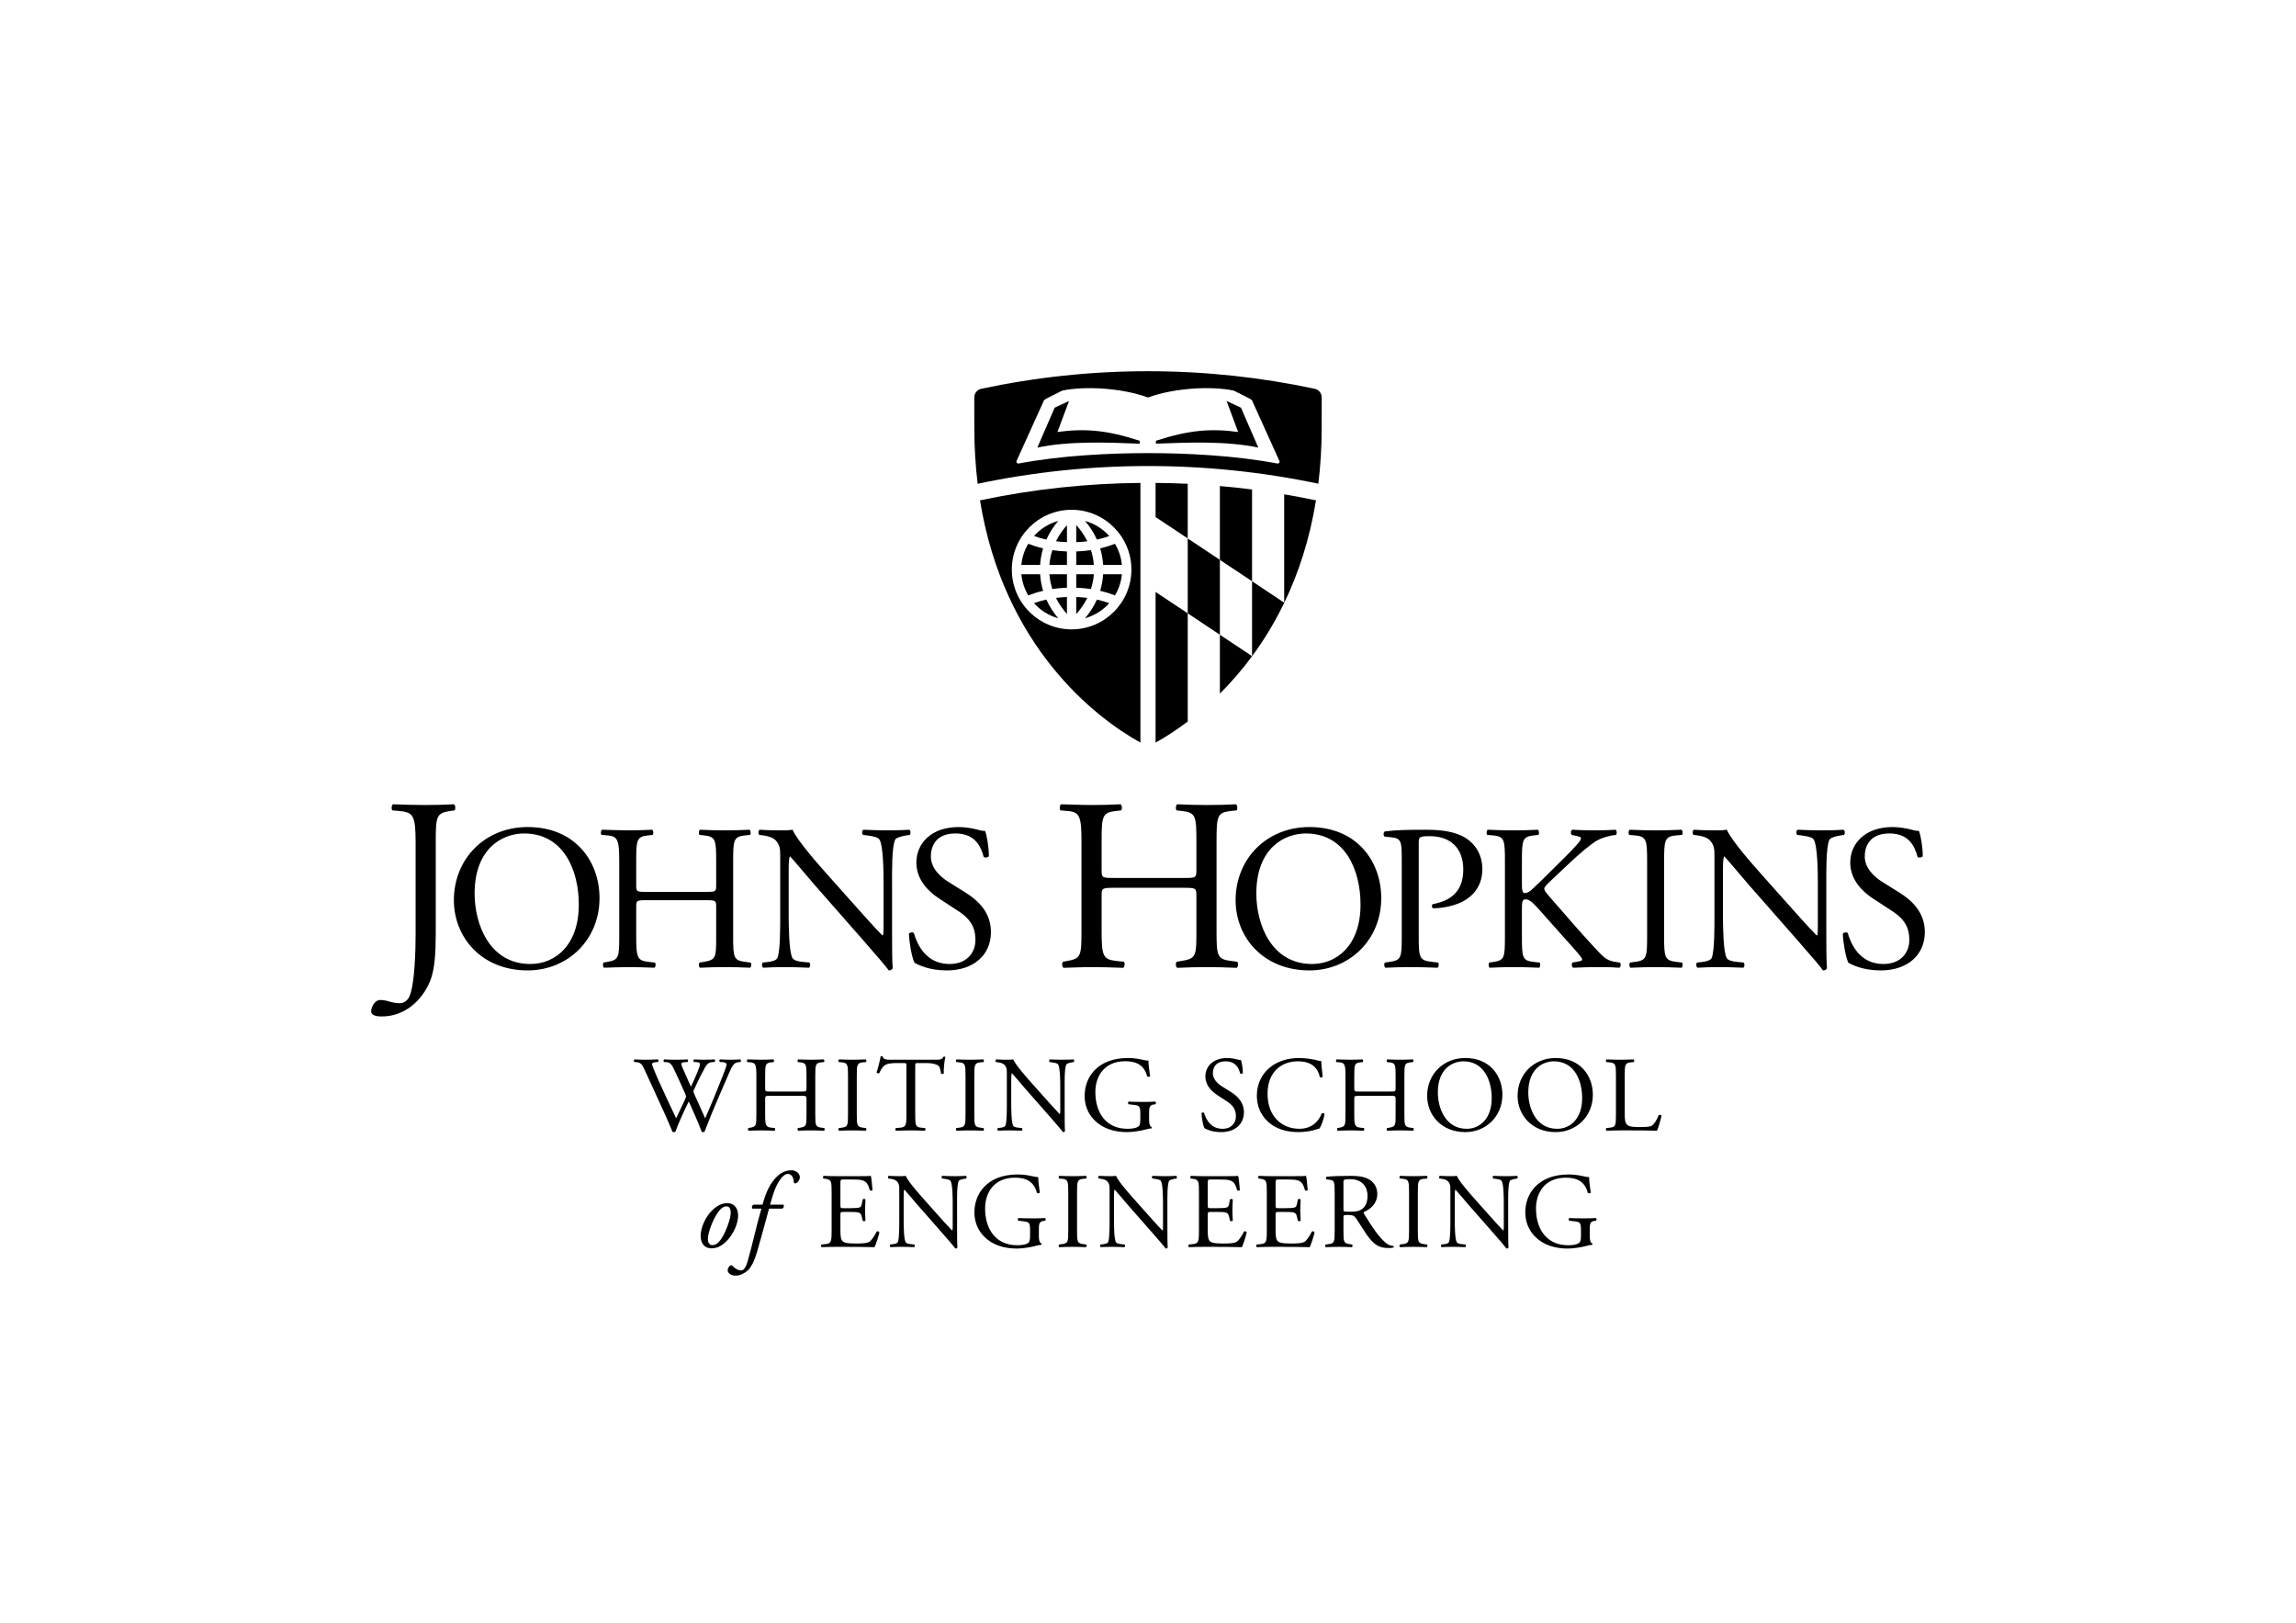 <?xml version="1.0" encoding="iso-8859-1"?>
<!-- Generator: Adobe Illustrator 25.4.1, SVG Export Plug-In . SVG Version: 6.00 Build 0)  -->
<svg version="1.1" id="Layer_1" xmlns="http://www.w3.org/2000/svg" xmlns:xlink="http://www.w3.org/1999/xlink" x="0px" y="0px"
	 viewBox="0 0 266 188" style="enable-background:new 0 0 266 188;" xml:space="preserve">
<g>
	<defs>
		<rect id="SVGID_1_" x="112.874" y="43.001" width="40.251" height="43.367"/>
	</defs>
	<clipPath id="SVGID_00000006705812278685168940000017680753801224231601_">
		<use xlink:href="#SVGID_1_"  style="overflow:visible;"/>
	</clipPath>
	<path style="clip-path:url(#SVGID_00000006705812278685168940000017680753801224231601_);" d="M133.878,86.021
		c1.061-0.586,2.34-1.393,3.725-2.438V71.05l-3.725-2.478V86.021z"/>
	<path style="clip-path:url(#SVGID_00000006705812278685168940000017680753801224231601_);" d="M133.878,59.894l3.725,2.48v-6.333
		c-1.24-0.058-2.482-0.091-3.725-0.101V59.894z"/>
	<path style="clip-path:url(#SVGID_00000006705812278685168940000017680753801224231601_);" d="M145.055,56.7
		c-1.238-0.159-2.48-0.288-3.727-0.397v8.551l3.727,2.481V56.7z"/>
	<path style="clip-path:url(#SVGID_00000006705812278685168940000017680753801224231601_);" d="M141.329,73.53v6.816
		c1.253-1.246,2.515-2.687,3.727-4.326v-0.011L141.329,73.53z"/>
	<path style="clip-path:url(#SVGID_00000006705812278685168940000017680753801224231601_);" d="M145.055,76.02
		c0.002-0.002,0.003-0.004,0.005-0.01l-0.005-0.002V76.02z"/>
	<path style="clip-path:url(#SVGID_00000006705812278685168940000017680753801224231601_);" d="M148.777,57.262v12.552l0.011,0.006
		c1.625-3.366,2.936-7.294,3.674-11.862l-0.127-0.025C151.157,57.686,149.969,57.465,148.777,57.262"/>
	<polygon style="clip-path:url(#SVGID_00000006705812278685168940000017680753801224231601_);" points="137.604,62.377 
		137.604,71.052 141.329,73.53 141.329,64.855 	"/>
	<path style="clip-path:url(#SVGID_00000006705812278685168940000017680753801224231601_);" d="M145.055,67.335v8.674l0.005,0.002
		c1.332-1.801,2.598-3.854,3.717-6.172v-0.025L145.055,67.335z"/>
	<path style="clip-path:url(#SVGID_00000006705812278685168940000017680753801224231601_);" d="M148.777,69.839
		c0.005-0.006,0.008-0.014,0.011-0.02l-0.011-0.005V69.839z"/>
	<path style="clip-path:url(#SVGID_00000006705812278685168940000017680753801224231601_);" d="M125.704,71.616
		c1.1-0.305,2.067-0.918,2.807-1.746c-0.406-0.147-0.88-0.293-1.428-0.414C126.678,70.356,126.168,71.075,125.704,71.616"/>
	<path style="clip-path:url(#SVGID_00000006705812278685168940000017680753801224231601_);" d="M119.793,69.872
		c0.74,0.828,1.71,1.443,2.811,1.746c-0.464-0.543-0.975-1.262-1.381-2.164C120.674,69.577,120.2,69.724,119.793,69.872"/>
	<path style="clip-path:url(#SVGID_00000006705812278685168940000017680753801224231601_);" d="M123.612,60.836
		c-0.405,0.445-0.879,1.072-1.274,1.864c0.399,0.053,0.823,0.09,1.274,0.106V60.836z"/>
	<path style="clip-path:url(#SVGID_00000006705812278685168940000017680753801224231601_);" d="M127.459,68.44
		c0.672,0.158,1.245,0.346,1.712,0.531c0.438-0.732,0.724-1.56,0.806-2.453h-2.173C127.76,67.213,127.637,67.856,127.459,68.44"/>
	<path style="clip-path:url(#SVGID_00000006705812278685168940000017680753801224231601_);" d="M122.603,60.344
		c-1.101,0.303-2.07,0.919-2.811,1.747c0.408,0.147,0.881,0.293,1.43,0.415C121.628,61.606,122.139,60.887,122.603,60.344"/>
	<path style="clip-path:url(#SVGID_00000006705812278685168940000017680753801224231601_);" d="M128.51,62.091
		c-0.739-0.827-1.707-1.442-2.807-1.745c0.464,0.542,0.976,1.262,1.38,2.16C127.631,62.385,128.105,62.238,128.51,62.091"/>
	<path style="clip-path:url(#SVGID_00000006705812278685168940000017680753801224231601_);" d="M127.803,65.444h2.173
		c-0.082-0.892-0.367-1.722-0.806-2.453c-0.467,0.184-1.039,0.372-1.712,0.53C127.636,64.106,127.759,64.748,127.803,65.444"/>
	<path style="clip-path:url(#SVGID_00000006705812278685168940000017680753801224231601_);" d="M124.687,71.132
		c0.406-0.445,0.885-1.072,1.282-1.869c-0.401-0.053-0.829-0.09-1.282-0.108V71.132z"/>
	<path style="clip-path:url(#SVGID_00000006705812278685168940000017680753801224231601_);" d="M123.612,66.518h-2.033
		c0.047,0.623,0.169,1.195,0.34,1.717c0.52-0.08,1.085-0.133,1.693-0.155V66.518z"/>
	<path style="clip-path:url(#SVGID_00000006705812278685168940000017680753801224231601_);" d="M124.687,68.081
		c0.61,0.021,1.179,0.074,1.701,0.154c0.17-0.521,0.293-1.093,0.339-1.716h-2.04V68.081z"/>
	<path style="clip-path:url(#SVGID_00000006705812278685168940000017680753801224231601_);" d="M125.973,62.7
		c-0.397-0.801-0.878-1.432-1.286-1.875v1.98C125.142,62.79,125.572,62.753,125.973,62.7"/>
	<path style="clip-path:url(#SVGID_00000006705812278685168940000017680753801224231601_);" d="M126.727,65.444
		c-0.046-0.624-0.167-1.197-0.337-1.718c-0.523,0.079-1.092,0.134-1.703,0.156v1.562H126.727z"/>
	<path style="clip-path:url(#SVGID_00000006705812278685168940000017680753801224231601_);" d="M122.338,69.262
		c0.396,0.789,0.869,1.416,1.274,1.863v-1.97C123.16,69.174,122.736,69.21,122.338,69.262"/>
	<path style="clip-path:url(#SVGID_00000006705812278685168940000017680753801224231601_);" d="M120.847,63.521
		c-0.675-0.158-1.247-0.346-1.717-0.53c-0.435,0.731-0.721,1.561-0.804,2.453h2.176C120.546,64.748,120.669,64.106,120.847,63.521"
		/>
	<path style="clip-path:url(#SVGID_00000006705812278685168940000017680753801224231601_);" d="M123.612,63.882
		c-0.608-0.021-1.173-0.076-1.693-0.155c-0.171,0.521-0.293,1.093-0.34,1.717h2.033V63.882z"/>
	<path style="clip-path:url(#SVGID_00000006705812278685168940000017680753801224231601_);" d="M120.503,66.518h-2.176
		c0.083,0.893,0.368,1.721,0.804,2.453c0.47-0.185,1.042-0.373,1.717-0.533C120.67,67.856,120.547,67.213,120.503,66.518"/>
	<path style="clip-path:url(#SVGID_00000006705812278685168940000017680753801224231601_);" d="M113.537,57.964
		c2.735,16.902,13.316,25.15,18.586,28.056V55.94c-6.229,0.058-12.435,0.725-18.457,1.996L113.537,57.964z M124.15,59.054
		c3.82,0,6.928,3.107,6.928,6.927c0,3.816-3.108,6.926-6.928,6.926c-3.819,0-6.926-3.11-6.926-6.926
		C117.224,62.161,120.331,59.054,124.15,59.054"/>
	<path style="clip-path:url(#SVGID_00000006705812278685168940000017680753801224231601_);" d="M152.323,45.043l-0.014-0.007
		c-6.229-1.329-12.687-2.035-19.309-2.035c-6.632,0-13.098,0.708-19.332,2.042l-0.027,0.007c-0.44,0.109-0.766,0.506-0.766,0.981
		l0.002,3.494c0,2.295,0.139,4.461,0.39,6.515c6.474-1.37,13.113-2.054,19.751-2.054c6.63,0,13.259,0.684,19.718,2.048
		c0.248-2.05,0.388-4.216,0.388-6.509l0.001-3.494C153.125,45.544,152.781,45.137,152.323,45.043 M147.971,53.691
		c-4.845-0.92-10.411-1.202-14.969-1.202h-0.004c-4.558,0-10.125,0.282-14.968,1.202c-0.183,0.037-0.345-0.13-0.244-0.324
		l3.187-7.036c0.032-0.065,2.091-1.084,2.091-1.084c2.617-0.55,6.925-0.308,9.931,0.798h0.011c3.006-1.106,7.313-1.348,9.93-0.798
		c0,0,2.058,1.019,2.091,1.084l3.185,7.036C148.315,53.561,148.154,53.728,147.971,53.691"/>
	<path style="clip-path:url(#SVGID_00000006705812278685168940000017680753801224231601_);" d="M142.106,46.454l1.34,3.588
		c-3.122-0.429-5.709-0.234-9.528,1.017v0.336c3.609-0.136,8.173-0.337,11.863,0.456l-2.011-4.625L142.106,46.454z"/>
	<path style="clip-path:url(#SVGID_00000006705812278685168940000017680753801224231601_);" d="M122.51,50.042l1.34-3.588
		l-1.663,0.773l-2.011,4.625c3.688-0.794,8.253-0.593,11.861-0.456V51.06C128.219,49.808,125.631,49.613,122.51,50.042"/>
</g>
<g>
	<defs>
		<rect id="SVGID_00000168085159812635656340000010206348141486994562_" x="43" y="93.168" width="180" height="24.58"/>
	</defs>
	<clipPath id="SVGID_00000162349621576920833700000011012175667057048746_">
		<use xlink:href="#SVGID_00000168085159812635656340000010206348141486994562_"  style="overflow:visible;"/>
	</clipPath>
	<path style="clip-path:url(#SVGID_00000162349621576920833700000011012175667057048746_);" d="M48.149,97.578
		c0-3.159-0.284-3.5-1.963-3.643l-0.71-0.056c-0.172-0.114-0.115-0.626,0.056-0.711c1.65,0.056,2.617,0.085,3.812,0.085
		c1.138,0,2.105-0.029,3.243-0.085c0.171,0.085,0.228,0.597,0.058,0.711l-0.427,0.056c-1.679,0.229-1.736,0.625-1.736,3.643v10.555
		c0,2.246-0.114,4.209-0.654,5.517c-0.939,2.278-2.959,4.098-5.605,4.098c-0.341,0-1.223-0.029-1.223-0.598
		c0-0.484,0.426-1.31,1.024-1.31c0.341,0,0.683,0.056,1.053,0.172c0.399,0.113,0.796,0.199,1.195,0.199
		c0.597,0,0.939-0.342,1.138-0.74c0.654-1.338,0.739-5.604,0.739-7.141V97.578z"/>
	<path style="clip-path:url(#SVGID_00000162349621576920833700000011012175667057048746_);" d="M52.584,104.277
		c0-4.799,3.601-8.472,8.544-8.472c5.544,0,8.328,4.008,8.328,8.232c0,4.848-3.695,8.375-8.328,8.375
		C55.801,112.412,52.584,108.597,52.584,104.277 M67.056,104.781c0-3.959-1.751-8.232-6.335-8.232c-2.497,0-5.736,1.705-5.736,6.961
		c0,3.55,1.728,8.16,6.455,8.16C64.321,111.67,67.056,109.51,67.056,104.781"/>
	<path style="clip-path:url(#SVGID_00000162349621576920833700000011012175667057048746_);" d="M74.908,104.277
		c-1.152,0-1.2,0.049-1.2,0.77v3.382c0,2.52,0.12,2.856,1.463,3l0.696,0.073c0.145,0.095,0.096,0.527-0.047,0.599
		c-1.296-0.049-2.112-0.072-3.049-0.072c-1.031,0-1.848,0.049-2.783,0.072c-0.144-0.072-0.192-0.457-0.048-0.599l0.408-0.073
		c1.343-0.24,1.392-0.48,1.392-3v-8.64c0-2.52-0.168-2.927-1.416-3.024L69.7,96.717c-0.145-0.096-0.096-0.528,0.047-0.6
		c1.176,0.023,1.993,0.072,3.024,0.072c0.937,0,1.753-0.023,2.784-0.072c0.145,0.072,0.193,0.504,0.048,0.6l-0.456,0.048
		c-1.391,0.144-1.439,0.504-1.439,3.024v2.761c0,0.743,0.048,0.768,1.2,0.768h6.864c1.152,0,1.2-0.025,1.2-0.768v-2.761
		c0-2.52-0.048-2.88-1.464-3.024l-0.456-0.048c-0.144-0.096-0.096-0.528,0.048-0.6c1.104,0.049,1.919,0.072,2.903,0.072
		c0.937,0,1.753-0.023,2.833-0.072c0.143,0.072,0.192,0.504,0.048,0.6l-0.504,0.048c-1.392,0.144-1.44,0.504-1.44,3.024v8.64
		c0,2.52,0.048,2.832,1.44,3l0.576,0.073c0.143,0.095,0.096,0.527-0.049,0.599c-1.151-0.049-1.967-0.072-2.904-0.072
		c-0.984,0-1.847,0.023-2.903,0.072c-0.144-0.072-0.192-0.457-0.048-0.599l0.456-0.073c1.464-0.24,1.464-0.48,1.464-3v-3.382
		c0-0.721-0.048-0.77-1.2-0.77H74.908z"/>
	<path style="clip-path:url(#SVGID_00000162349621576920833700000011012175667057048746_);" d="M103.349,107.949
		c0,0.721,0,3.576,0.072,4.199c-0.048,0.145-0.192,0.264-0.455,0.264c-0.289-0.406-0.985-1.246-3.073-3.623l-5.568-6.336
		c-0.648-0.744-2.28-2.712-2.784-3.238h-0.047c-0.097,0.287-0.121,0.838-0.121,1.558v5.233c0,1.127,0.024,4.248,0.432,4.966
		c0.145,0.266,0.625,0.409,1.224,0.457l0.744,0.073c0.145,0.191,0.12,0.48-0.048,0.599c-1.08-0.048-1.92-0.072-2.807-0.072
		c-1.009,0-1.657,0.024-2.497,0.072c-0.167-0.119-0.191-0.457-0.048-0.599l0.648-0.073c0.552-0.072,0.936-0.216,1.057-0.48
		c0.335-0.863,0.312-3.791,0.312-4.943V99.07c0-0.673-0.024-1.178-0.529-1.728c-0.336-0.336-0.911-0.505-1.488-0.577l-0.408-0.047
		c-0.144-0.144-0.144-0.503,0.049-0.601c1.007,0.072,2.28,0.072,2.711,0.072c0.384,0,0.792-0.023,1.104-0.072
		c0.48,1.225,3.312,4.393,4.104,5.281l2.328,2.615c1.656,1.848,2.832,3.192,3.96,4.344h0.048c0.096-0.119,0.096-0.504,0.096-1.008
		v-5.136c0-1.128-0.024-4.247-0.479-4.968c-0.145-0.216-0.529-0.36-1.489-0.48l-0.408-0.047c-0.168-0.144-0.144-0.529,0.048-0.601
		c1.104,0.049,1.921,0.072,2.832,0.072c1.032,0,1.655-0.023,2.472-0.072c0.192,0.121,0.192,0.457,0.049,0.601l-0.336,0.047
		c-0.768,0.12-1.249,0.313-1.345,0.504c-0.408,0.864-0.36,3.84-0.36,4.944V107.949z"/>
	<path style="clip-path:url(#SVGID_00000162349621576920833700000011012175667057048746_);" d="M109.693,112.412
		c-2.017,0-3.288-0.623-3.744-0.887c-0.288-0.529-0.6-2.232-0.649-3.359c0.121-0.17,0.481-0.217,0.577-0.072
		c0.359,1.222,1.343,3.576,4.127,3.576c2.017,0,3.001-1.321,3.001-2.76c0-1.057-0.216-2.232-1.969-3.361l-2.28-1.489
		c-1.199-0.791-2.591-2.16-2.591-4.127c0-2.28,1.776-4.127,4.896-4.127c0.744,0,1.608,0.144,2.232,0.311
		c0.312,0.098,0.648,0.145,0.839,0.145c0.216,0.575,0.433,1.92,0.433,2.927c-0.096,0.145-0.481,0.216-0.601,0.073
		c-0.312-1.153-0.959-2.713-3.264-2.713c-2.352,0-2.856,1.56-2.856,2.666c0,1.39,1.153,2.398,2.041,2.951l1.92,1.199
		c1.513,0.936,3,2.328,3,4.608C114.805,110.613,112.813,112.412,109.693,112.412"/>
	<path style="clip-path:url(#SVGID_00000162349621576920833700000011012175667057048746_);" d="M129.049,102.842
		c-1.365,0-1.422,0.055-1.422,0.908v4.012c0,2.986,0.142,3.385,1.735,3.557l0.826,0.086c0.17,0.113,0.114,0.625-0.058,0.708
		c-1.536-0.056-2.503-0.083-3.612-0.083c-1.224,0-2.192,0.056-3.301,0.083c-0.171-0.083-0.228-0.539-0.057-0.708l0.484-0.086
		c1.592-0.286,1.65-0.571,1.65-3.557V97.52c0-2.987-0.199-3.471-1.678-3.584l-0.74-0.057c-0.171-0.113-0.114-0.626,0.057-0.711
		c1.393,0.028,2.361,0.085,3.585,0.085c1.109,0,2.076-0.028,3.3-0.085c0.17,0.085,0.227,0.598,0.055,0.711l-0.54,0.057
		c-1.649,0.172-1.706,0.597-1.706,3.584v3.272c0,0.882,0.057,0.909,1.422,0.909h8.137c1.365,0,1.422-0.027,1.422-0.909V97.52
		c0-2.987-0.057-3.412-1.736-3.584l-0.541-0.057c-0.17-0.113-0.113-0.626,0.058-0.711c1.307,0.057,2.276,0.085,3.442,0.085
		c1.11,0,2.077-0.028,3.358-0.085c0.17,0.085,0.227,0.598,0.055,0.711l-0.596,0.057c-1.65,0.172-1.707,0.597-1.707,3.584v10.242
		c0,2.986,0.057,3.357,1.707,3.557l0.682,0.086c0.171,0.113,0.115,0.625-0.057,0.708c-1.365-0.056-2.332-0.083-3.442-0.083
		c-1.166,0-2.19,0.027-3.442,0.083c-0.171-0.083-0.228-0.539-0.058-0.708l0.541-0.086c1.736-0.286,1.736-0.571,1.736-3.557v-4.012
		c0-0.853-0.057-0.908-1.422-0.908H129.049z"/>
	<path style="clip-path:url(#SVGID_00000162349621576920833700000011012175667057048746_);" d="M143.15,104.277
		c0-4.799,3.602-8.472,8.544-8.472c5.545,0,8.328,4.008,8.328,8.232c0,4.848-3.695,8.375-8.328,8.375
		C146.367,112.412,143.15,108.597,143.15,104.277 M157.622,104.781c0-3.959-1.751-8.232-6.336-8.232
		c-2.495,0-5.735,1.705-5.735,6.961c0,3.55,1.728,8.16,6.456,8.16C154.888,111.67,157.622,109.51,157.622,104.781"/>
	<path style="clip-path:url(#SVGID_00000162349621576920833700000011012175667057048746_);" d="M164.366,108.43
		c0,2.52,0.048,2.832,1.584,3l0.648,0.072c0.144,0.119,0.097,0.528-0.048,0.6c-1.368-0.049-2.16-0.072-3.12-0.072
		c-1.008,0-1.872,0.023-2.927,0.072c-0.145-0.072-0.193-0.457-0.048-0.6l0.504-0.072c1.391-0.191,1.439-0.48,1.439-3v-8.855
		c0-2.041-0.048-2.449-1.128-2.569l-0.864-0.097c-0.168-0.143-0.144-0.503,0.049-0.599c1.271-0.169,2.76-0.193,4.751-0.193
		c1.992,0,3.48,0.264,4.608,0.961c1.104,0.696,1.92,1.944,1.92,3.599c0,2.208-1.367,3.314-2.4,3.817
		c-1.056,0.504-2.327,0.719-3.312,0.719c-0.168-0.07-0.168-0.431-0.024-0.478c2.592-0.481,3.528-1.946,3.528-4.033
		c0-2.329-1.368-3.839-3.863-3.839c-1.273,0-1.297,0.094-1.297,0.864V108.43z"/>
	<path style="clip-path:url(#SVGID_00000162349621576920833700000011012175667057048746_);" d="M174.352,99.789
		c0-2.52-0.049-2.904-1.44-3.023l-0.601-0.048c-0.144-0.097-0.095-0.529,0.048-0.601c1.176,0.049,1.944,0.072,3.023,0.072
		c0.937,0,1.753-0.023,2.785-0.072c0.144,0.072,0.193,0.504,0.047,0.601l-0.455,0.048c-1.392,0.143-1.44,0.503-1.44,3.023v2.762
		c0,0.455,0.048,0.91,0.313,0.91c0.215,0,0.503-0.143,0.671-0.264c0.336-0.287,0.96-0.912,1.225-1.152l2.591-2.567
		c0.456-0.433,1.632-1.657,1.872-1.992c0.121-0.169,0.169-0.289,0.169-0.385c0-0.095-0.096-0.167-0.409-0.239l-0.648-0.144
		c-0.168-0.169-0.144-0.48,0.048-0.601c0.84,0.049,1.8,0.072,2.64,0.072s1.656-0.023,2.375-0.072
		c0.169,0.121,0.193,0.457,0.049,0.601c-0.624,0.048-1.559,0.288-2.231,0.672c-0.672,0.383-2.018,1.511-3.361,2.784l-2.16,2.039
		c-0.336,0.338-0.552,0.553-0.552,0.744c0,0.17,0.144,0.361,0.456,0.744c2.28,2.615,4.128,4.776,6.001,6.744
		c0.576,0.576,1.012,0.889,1.828,0.985l0.463,0.072c0.169,0.119,0.12,0.527-0.049,0.6c-0.624-0.049-1.282-0.073-2.41-0.073
		c-0.984,0-1.826,0.024-2.929,0.073c-0.168-0.049-0.239-0.458-0.096-0.6l0.552-0.098c0.337-0.047,0.576-0.119,0.576-0.238
		c0-0.145-0.168-0.336-0.337-0.553c-0.456-0.576-1.079-1.224-1.991-2.256l-1.92-2.16c-1.368-1.535-1.752-2.015-2.328-2.015
		c-0.36,0-0.408,0.312-0.408,1.152v3.096c0,2.519,0.048,2.855,1.392,3l0.649,0.072c0.142,0.096,0.096,0.527-0.049,0.6
		c-1.176-0.049-1.992-0.073-2.929-0.073c-0.983,0-1.799,0.024-2.783,0.073c-0.143-0.073-0.192-0.432-0.048-0.6l0.481-0.072
		c1.271-0.192,1.32-0.481,1.32-3V99.789z"/>
	<path style="clip-path:url(#SVGID_00000162349621576920833700000011012175667057048746_);" d="M190.825,99.838
		c0-2.544-0.048-2.953-1.465-3.072l-0.598-0.048c-0.145-0.097-0.097-0.528,0.046-0.601c1.201,0.049,2.017,0.073,3.025,0.073
		c0.96,0,1.776-0.024,2.975-0.073c0.145,0.073,0.193,0.504,0.049,0.601l-0.6,0.048c-1.416,0.119-1.464,0.528-1.464,3.072v8.543
		c0,2.545,0.048,2.881,1.464,3.049l0.6,0.072c0.144,0.096,0.096,0.527-0.049,0.6c-1.199-0.049-2.015-0.073-2.975-0.073
		c-1.008,0-1.733,0.024-2.932,0.073c-0.144-0.073-0.192-0.457-0.048-0.6l0.507-0.072c1.417-0.168,1.465-0.504,1.465-3.049V99.838z"
		/>
	<path style="clip-path:url(#SVGID_00000162349621576920833700000011012175667057048746_);" d="M211.585,107.949
		c0,0.721,0,3.576,0.073,4.199c-0.048,0.145-0.192,0.264-0.456,0.264c-0.288-0.406-0.984-1.246-3.072-3.623l-5.568-6.336
		c-0.648-0.744-2.281-2.712-2.784-3.238h-0.047c-0.097,0.287-0.122,0.838-0.122,1.558v5.233c0,1.127,0.025,4.248,0.433,4.966
		c0.145,0.266,0.624,0.409,1.224,0.457l0.744,0.073c0.143,0.191,0.119,0.48-0.048,0.599c-1.08-0.048-1.92-0.072-2.808-0.072
		c-1.007,0-1.656,0.024-2.495,0.072c-0.169-0.119-0.193-0.457-0.049-0.599l0.649-0.073c0.551-0.072,0.935-0.216,1.055-0.48
		c0.336-0.863,0.312-3.791,0.312-4.943V99.07c0-0.673-0.024-1.178-0.528-1.728c-0.336-0.336-0.912-0.505-1.488-0.577l-0.408-0.047
		c-0.144-0.144-0.144-0.503,0.049-0.601c1.008,0.072,2.279,0.072,2.711,0.072c0.384,0,0.792-0.023,1.104-0.072
		c0.481,1.225,3.312,4.393,4.103,5.281l2.329,2.615c1.656,1.848,2.831,3.192,3.96,4.344h0.048c0.096-0.119,0.096-0.504,0.096-1.008
		v-5.136c0-1.128-0.024-4.247-0.48-4.968c-0.144-0.216-0.527-0.36-1.487-0.48l-0.408-0.047c-0.169-0.144-0.145-0.529,0.046-0.601
		c1.105,0.049,1.92,0.072,2.833,0.072c1.033,0,1.656-0.023,2.471-0.072c0.193,0.121,0.193,0.457,0.049,0.601l-0.336,0.047
		c-0.768,0.12-1.248,0.313-1.345,0.504c-0.408,0.864-0.36,3.84-0.36,4.944V107.949z"/>
	<path style="clip-path:url(#SVGID_00000162349621576920833700000011012175667057048746_);" d="M217.889,112.412
		c-2.017,0-3.288-0.623-3.745-0.887c-0.287-0.529-0.6-2.232-0.649-3.359c0.122-0.17,0.482-0.217,0.577-0.072
		c0.36,1.222,1.344,3.576,4.129,3.576c2.015,0,3-1.321,3-2.76c0-1.057-0.217-2.232-1.969-3.361l-2.279-1.489
		c-1.201-0.791-2.593-2.16-2.593-4.127c0-2.28,1.776-4.127,4.897-4.127c0.743,0,1.607,0.144,2.232,0.311
		c0.312,0.098,0.647,0.145,0.838,0.145c0.217,0.575,0.433,1.92,0.433,2.927c-0.097,0.145-0.479,0.216-0.6,0.073
		c-0.312-1.153-0.959-2.713-3.263-2.713c-2.353,0-2.857,1.56-2.857,2.666c0,1.39,1.153,2.398,2.039,2.951l1.921,1.199
		c1.512,0.936,3,2.328,3,4.608C223,110.613,221.008,112.412,217.889,112.412"/>
</g>
<g>
	<defs>
		<rect id="SVGID_00000106858785062288645970000010932382784351106691_" width="266" height="188"/>
	</defs>
	<clipPath id="SVGID_00000132771123606124880430000013401922207406246275_">
		<use xlink:href="#SVGID_00000106858785062288645970000010932382784351106691_"  style="overflow:visible;"/>
	</clipPath>
	<path style="clip-path:url(#SVGID_00000132771123606124880430000013401922207406246275_);" d="M73.48,123.02
		c-0.075-0.075-0.062-0.248,0.037-0.298c0.335,0.025,0.893,0.037,1.278,0.037c0.347,0,0.98-0.012,1.414-0.037
		c0.112,0.037,0.099,0.211,0.025,0.298l-0.285,0.024c-0.261,0.026-0.41,0.1-0.41,0.211c0,0.15,0.261,0.782,0.645,1.662
		c0.695,1.551,1.427,3.102,2.147,4.628c0.297-0.621,0.632-1.315,0.955-2.009c0.111-0.237,0.198-0.448,0.198-0.509
		c0-0.063-0.037-0.174-0.099-0.322c-0.434-0.994-0.893-1.986-1.365-2.978c-0.186-0.385-0.372-0.645-0.794-0.683l-0.297-0.024
		c-0.087-0.1-0.075-0.248,0.025-0.298c0.359,0.025,0.831,0.037,1.327,0.037c0.62,0,1.079-0.012,1.365-0.037
		c0.086,0.037,0.099,0.198,0.024,0.298l-0.322,0.024c-0.484,0.038-0.496,0.124-0.261,0.683c0.261,0.607,0.608,1.39,0.955,2.158
		c0.236-0.483,0.459-0.955,0.732-1.625c0.447-1.054,0.385-1.19-0.012-1.216l-0.372-0.024c-0.087-0.124-0.062-0.261,0.025-0.298
		c0.335,0.025,0.707,0.037,1.166,0.037c0.409,0,0.905-0.012,1.191-0.037c0.086,0.037,0.099,0.198,0.024,0.298l-0.36,0.024
		c-0.52,0.038-0.744,0.596-1.017,1.105c-0.26,0.459-0.781,1.538-0.967,1.972c-0.062,0.125-0.112,0.249-0.112,0.297
		c0,0.05,0.025,0.15,0.087,0.298c0.422,0.955,0.856,1.886,1.265,2.829c0.385-0.869,0.757-1.737,1.117-2.618
		c0.248-0.595,0.905-2.245,0.992-2.469c0.161-0.446,0.372-0.979,0.372-1.128c0-0.174-0.149-0.273-0.409-0.286l-0.36-0.024
		c-0.099-0.112-0.087-0.248,0.013-0.298c0.471,0.025,0.806,0.037,1.19,0.037c0.472,0,0.832-0.012,1.154-0.037
		c0.099,0.037,0.112,0.198,0.025,0.298l-0.236,0.024c-0.62,0.063-0.732,0.435-1.476,2.159l-0.906,2.096
		c-0.545,1.266-1.042,2.482-1.55,3.809c-0.037,0.025-0.087,0.037-0.149,0.037c-0.062,0-0.124-0.012-0.174-0.037
		c-0.397-1.104-1.116-2.654-1.501-3.524c-0.446,0.907-1.19,2.495-1.55,3.524c-0.037,0.025-0.087,0.037-0.149,0.037
		c-0.062,0-0.124-0.012-0.186-0.037c-0.211-0.521-0.695-1.638-0.856-1.997c-0.794-1.725-1.563-3.449-2.37-5.173
		c-0.236-0.509-0.384-0.844-0.905-0.894L73.48,123.02z"/>
	<path style="clip-path:url(#SVGID_00000132771123606124880430000013401922207406246275_);" d="M89.267,126.939
		c-0.596,0-0.621,0.024-0.621,0.396v1.75c0,1.302,0.062,1.476,0.757,1.55l0.36,0.038c0.074,0.049,0.049,0.273-0.025,0.31
		c-0.67-0.024-1.092-0.037-1.576-0.037c-0.533,0-0.955,0.024-1.439,0.037c-0.074-0.037-0.099-0.235-0.024-0.31l0.211-0.038
		c0.694-0.124,0.719-0.248,0.719-1.55v-4.466c0-1.302-0.087-1.513-0.732-1.563l-0.322-0.025c-0.075-0.049-0.05-0.273,0.025-0.31
		c0.607,0.013,1.029,0.037,1.562,0.037c0.484,0,0.906-0.012,1.44-0.037c0.074,0.037,0.099,0.261,0.024,0.31l-0.235,0.025
		c-0.72,0.074-0.745,0.261-0.745,1.563v1.426c0,0.385,0.025,0.398,0.621,0.398h3.548c0.595,0,0.62-0.013,0.62-0.398v-1.426
		c0-1.302-0.025-1.489-0.757-1.563l-0.235-0.025c-0.075-0.049-0.05-0.273,0.024-0.31c0.571,0.025,0.993,0.037,1.502,0.037
		c0.483,0,0.905-0.012,1.463-0.037c0.075,0.037,0.1,0.261,0.025,0.31l-0.26,0.025c-0.72,0.074-0.745,0.261-0.745,1.563v4.466
		c0,1.302,0.025,1.463,0.745,1.55l0.297,0.038c0.075,0.049,0.05,0.273-0.024,0.31c-0.596-0.024-1.018-0.037-1.501-0.037
		c-0.509,0-0.956,0.013-1.502,0.037c-0.074-0.037-0.099-0.235-0.024-0.31l0.235-0.038c0.757-0.124,0.757-0.248,0.757-1.55v-1.75
		c0-0.372-0.025-0.396-0.62-0.396H89.267z"/>
	<path style="clip-path:url(#SVGID_00000132771123606124880430000013401922207406246275_);" d="M98.244,124.645
		c0-1.315-0.025-1.526-0.757-1.588l-0.31-0.025c-0.074-0.049-0.05-0.273,0.025-0.31c0.62,0.025,1.042,0.037,1.563,0.037
		c0.496,0,0.918-0.012,1.538-0.037c0.075,0.037,0.1,0.261,0.025,0.31l-0.31,0.025c-0.732,0.062-0.757,0.273-0.757,1.588v4.416
		c0,1.315,0.025,1.488,0.757,1.575l0.31,0.038c0.075,0.049,0.05,0.273-0.025,0.31c-0.62-0.025-1.042-0.037-1.538-0.037
		c-0.521,0-0.943,0.012-1.563,0.037c-0.075-0.037-0.099-0.235-0.025-0.31l0.31-0.038c0.732-0.087,0.757-0.26,0.757-1.575V124.645z"
		/>
	<path style="clip-path:url(#SVGID_00000132771123606124880430000013401922207406246275_);" d="M106.032,129.086
		c0,1.302,0.025,1.488,0.745,1.55l0.397,0.038c0.074,0.049,0.049,0.272-0.025,0.31c-0.707-0.025-1.129-0.038-1.625-0.038
		s-0.931,0.013-1.725,0.038c-0.074-0.038-0.099-0.248,0-0.31l0.447-0.038c0.707-0.062,0.769-0.248,0.769-1.55v-5.546
		c0-0.385,0-0.396-0.372-0.396h-0.682c-0.534,0-1.216,0.024-1.526,0.309c-0.298,0.274-0.422,0.546-0.559,0.857
		c-0.099,0.074-0.273,0.012-0.322-0.087c0.198-0.559,0.384-1.353,0.471-1.849c0.037-0.024,0.199-0.037,0.236,0
		c0.074,0.398,0.484,0.385,1.055,0.385h5.024c0.67,0,0.781-0.025,0.967-0.348c0.062-0.024,0.199-0.011,0.224,0.037
		c-0.137,0.509-0.224,1.514-0.186,1.886c-0.05,0.1-0.261,0.1-0.323,0.026c-0.037-0.311-0.124-0.77-0.31-0.907
		c-0.285-0.211-0.757-0.309-1.439-0.309h-0.881c-0.372,0-0.36,0.011-0.36,0.422V129.086z"/>
	<path style="clip-path:url(#SVGID_00000132771123606124880430000013401922207406246275_);" d="M111.859,124.645
		c0-1.315-0.025-1.526-0.757-1.588l-0.31-0.025c-0.074-0.049-0.05-0.273,0.025-0.31c0.62,0.025,1.042,0.037,1.563,0.037
		c0.496,0,0.918-0.012,1.538-0.037c0.075,0.037,0.1,0.261,0.025,0.31l-0.31,0.025c-0.732,0.062-0.757,0.273-0.757,1.588v4.416
		c0,1.315,0.025,1.488,0.757,1.575l0.31,0.038c0.075,0.049,0.05,0.273-0.025,0.31c-0.62-0.025-1.042-0.037-1.538-0.037
		c-0.521,0-0.943,0.012-1.563,0.037c-0.075-0.037-0.099-0.235-0.025-0.31l0.31-0.038c0.732-0.087,0.757-0.26,0.757-1.575V124.645z"
		/>
	<path style="clip-path:url(#SVGID_00000132771123606124880430000013401922207406246275_);" d="M123.345,128.837
		c0,0.373,0,1.849,0.037,2.172c-0.025,0.074-0.099,0.136-0.236,0.136c-0.149-0.211-0.508-0.645-1.588-1.873l-2.877-3.276
		c-0.335-0.384-1.179-1.401-1.44-1.674h-0.024c-0.05,0.149-0.062,0.434-0.062,0.806v2.705c0,0.583,0.012,2.195,0.223,2.567
		c0.074,0.137,0.322,0.211,0.633,0.236l0.384,0.038c0.075,0.099,0.062,0.248-0.025,0.309c-0.558-0.024-0.992-0.037-1.451-0.037
		c-0.521,0-0.856,0.013-1.29,0.037c-0.087-0.061-0.099-0.235-0.025-0.309l0.335-0.038c0.285-0.037,0.484-0.112,0.546-0.248
		c0.174-0.447,0.161-1.96,0.161-2.555v-3.586c0-0.347-0.012-0.607-0.273-0.892c-0.173-0.174-0.471-0.261-0.769-0.298l-0.211-0.026
		c-0.074-0.074-0.074-0.259,0.025-0.309c0.521,0.037,1.179,0.037,1.402,0.037c0.198,0,0.409-0.013,0.57-0.037
		c0.249,0.633,1.712,2.27,2.122,2.729l1.203,1.352c0.856,0.955,1.464,1.65,2.047,2.245h0.024c0.05-0.062,0.05-0.26,0.05-0.521
		v-2.655c0-0.583-0.012-2.195-0.248-2.567c-0.074-0.112-0.273-0.187-0.769-0.248l-0.211-0.026c-0.087-0.074-0.074-0.272,0.025-0.309
		c0.57,0.024,0.992,0.037,1.464,0.037c0.533,0,0.855-0.013,1.277-0.037c0.1,0.061,0.1,0.235,0.025,0.309l-0.174,0.026
		c-0.397,0.061-0.645,0.161-0.694,0.26c-0.211,0.447-0.186,1.985-0.186,2.555V128.837z"/>
	<path style="clip-path:url(#SVGID_00000132771123606124880430000013401922207406246275_);" d="M133.127,129.681
		c0,0.496,0.075,0.794,0.298,0.881c0.037,0.037,0.037,0.112-0.012,0.149c-0.149,0-0.373,0.049-0.608,0.112
		c-0.658,0.173-1.551,0.322-2.221,0.322c-1.476,0-2.828-0.409-3.784-1.377c-0.744-0.744-1.141-1.725-1.141-2.816
		c0-1.054,0.347-2.122,1.116-2.94c0.832-0.868,2.06-1.451,3.933-1.451c0.707,0,1.365,0.136,1.576,0.185
		c0.235,0.05,0.62,0.137,0.769,0.113c0,0.409,0.074,1.053,0.186,1.799c-0.037,0.098-0.261,0.111-0.335,0.037
		c-0.347-1.34-1.278-1.762-2.543-1.762c-2.407,0-3.461,1.712-3.461,3.572c0,2.382,1.228,4.255,3.721,4.255
		c0.769,0,1.228-0.161,1.365-0.372c0.062-0.087,0.124-0.31,0.124-0.707v-0.496c0-1.042-0.037-1.116-0.806-1.203l-0.546-0.063
		c-0.1-0.049-0.087-0.272,0-0.309c0.359,0.024,1.042,0.037,1.774,0.037c0.484,0,0.905-0.013,1.315-0.037
		c0.087,0.05,0.099,0.235,0.012,0.309l-0.198,0.026c-0.521,0.061-0.534,0.409-0.534,1.042V129.681z"/>
	<path style="clip-path:url(#SVGID_00000132771123606124880430000013401922207406246275_);" d="M141.471,131.145
		c-1.042,0-1.7-0.322-1.935-0.459c-0.149-0.272-0.311-1.153-0.335-1.736c0.062-0.087,0.248-0.113,0.297-0.037
		c0.187,0.632,0.695,1.847,2.134,1.847c1.042,0,1.551-0.681,1.551-1.426c0-0.545-0.112-1.154-1.017-1.737l-1.179-0.768
		c-0.62-0.411-1.34-1.118-1.34-2.134c0-1.179,0.918-2.134,2.531-2.134c0.385,0,0.831,0.074,1.154,0.161
		c0.161,0.05,0.335,0.074,0.434,0.074c0.112,0.298,0.223,0.993,0.223,1.514c-0.049,0.074-0.248,0.111-0.31,0.037
		c-0.161-0.596-0.496-1.402-1.687-1.402c-1.216,0-1.476,0.806-1.476,1.378c0,0.718,0.595,1.24,1.054,1.525l0.993,0.62
		c0.781,0.485,1.551,1.203,1.551,2.382C144.114,130.215,143.084,131.145,141.471,131.145"/>
	<path style="clip-path:url(#SVGID_00000132771123606124880430000013401922207406246275_);" d="M147.174,123.614
		c0.906-0.707,2.059-1.054,3.35-1.054c0.67,0,1.612,0.136,2.195,0.298c0.149,0.037,0.236,0.062,0.348,0.049
		c0.012,0.286,0.074,1.067,0.173,1.824c-0.062,0.087-0.248,0.099-0.335,0.025c-0.186-0.844-0.744-1.812-2.543-1.812
		c-1.898,0-3.511,1.204-3.511,3.772c0,2.605,1.651,4.043,3.685,4.043c1.6,0,2.307-1.041,2.593-1.773
		c0.086-0.063,0.273-0.037,0.322,0.05c-0.087,0.644-0.409,1.464-0.595,1.699c-0.149,0.024-0.298,0.074-0.434,0.124
		c-0.273,0.1-1.166,0.285-1.96,0.285c-1.117,0-2.184-0.222-3.089-0.831c-0.993-0.682-1.762-1.811-1.762-3.411
		C145.611,125.525,146.231,124.346,147.174,123.614"/>
	<path style="clip-path:url(#SVGID_00000132771123606124880430000013401922207406246275_);" d="M157.517,126.939
		c-0.596,0-0.621,0.024-0.621,0.396v1.75c0,1.302,0.062,1.476,0.757,1.55l0.36,0.038c0.074,0.049,0.05,0.273-0.025,0.31
		c-0.67-0.024-1.092-0.037-1.576-0.037c-0.533,0-0.955,0.024-1.439,0.037c-0.074-0.037-0.099-0.235-0.024-0.31l0.211-0.038
		c0.694-0.124,0.719-0.248,0.719-1.55v-4.466c0-1.302-0.087-1.513-0.732-1.563l-0.322-0.025c-0.075-0.049-0.05-0.273,0.024-0.31
		c0.608,0.013,1.03,0.037,1.563,0.037c0.484,0,0.906-0.012,1.44-0.037c0.074,0.037,0.099,0.261,0.024,0.31l-0.235,0.025
		c-0.72,0.074-0.745,0.261-0.745,1.563v1.426c0,0.385,0.025,0.398,0.621,0.398h3.548c0.595,0,0.62-0.013,0.62-0.398v-1.426
		c0-1.302-0.025-1.489-0.757-1.563l-0.235-0.025c-0.075-0.049-0.05-0.273,0.024-0.31c0.571,0.025,0.993,0.037,1.502,0.037
		c0.483,0,0.905-0.012,1.463-0.037c0.075,0.037,0.1,0.261,0.025,0.31l-0.26,0.025c-0.72,0.074-0.745,0.261-0.745,1.563v4.466
		c0,1.302,0.025,1.463,0.745,1.55l0.297,0.038c0.075,0.049,0.05,0.273-0.024,0.31c-0.596-0.024-1.018-0.037-1.501-0.037
		c-0.509,0-0.956,0.013-1.502,0.037c-0.074-0.037-0.099-0.235-0.024-0.31l0.235-0.038c0.757-0.124,0.757-0.248,0.757-1.55v-1.75
		c0-0.372-0.025-0.396-0.62-0.396H157.517z"/>
	<path style="clip-path:url(#SVGID_00000132771123606124880430000013401922207406246275_);" d="M165.34,126.939
		c0-2.481,1.86-4.379,4.416-4.379c2.865,0,4.304,2.072,4.304,4.255c0,2.506-1.91,4.329-4.304,4.329
		C167.002,131.144,165.34,129.172,165.34,126.939 M172.82,127.2c0-2.047-0.906-4.256-3.275-4.256c-1.29,0-2.965,0.881-2.965,3.598
		c0,1.836,0.893,4.218,3.337,4.218C171.405,130.76,172.82,129.643,172.82,127.2"/>
	<path style="clip-path:url(#SVGID_00000132771123606124880430000013401922207406246275_);" d="M175.818,126.939
		c0-2.481,1.86-4.379,4.416-4.379c2.865,0,4.304,2.072,4.304,4.255c0,2.506-1.91,4.329-4.304,4.329
		C177.48,131.144,175.818,129.172,175.818,126.939 M183.298,127.2c0-2.047-0.906-4.256-3.275-4.256
		c-1.291,0-2.965,0.881-2.965,3.598c0,1.836,0.893,4.218,3.337,4.218C181.883,130.76,183.298,129.643,183.298,127.2"/>
	<path style="clip-path:url(#SVGID_00000132771123606124880430000013401922207406246275_);" d="M187.213,124.619
		c0-1.302-0.025-1.501-0.806-1.562l-0.311-0.026c-0.074-0.049-0.049-0.272,0.025-0.309c0.695,0.024,1.117,0.037,1.613,0.037
		c0.484,0,0.906-0.013,1.526-0.037c0.074,0.037,0.099,0.26,0.025,0.309l-0.298,0.026c-0.732,0.061-0.757,0.26-0.757,1.562v4.317
		c0,0.782,0.038,1.105,0.261,1.34c0.136,0.137,0.372,0.285,1.352,0.285c1.055,0,1.315-0.049,1.514-0.161
		c0.248-0.148,0.57-0.595,0.818-1.228c0.075-0.062,0.311-0.012,0.311,0.075c0,0.136-0.348,1.401-0.521,1.736
		c-0.633-0.024-1.812-0.037-3.09-0.037h-1.141c-0.521,0-0.918,0.013-1.613,0.037c-0.074-0.037-0.099-0.235-0.025-0.309l0.373-0.038
		c0.719-0.075,0.744-0.248,0.744-1.55V124.619z"/>
	<path style="clip-path:url(#SVGID_00000132771123606124880430000013401922207406246275_);" d="M85.511,140.938
		c-0.037,0.681-0.397,1.873-1.315,2.815c-0.769,0.794-1.439,0.857-1.774,0.857c-0.794,0-1.315-0.583-1.241-1.651
		c0.05-0.768,0.509-1.971,1.352-2.778c0.646-0.62,1.204-0.807,1.712-0.807C85.126,139.374,85.561,140.031,85.511,140.938
		 M83.253,140.342c-0.72,0.968-1.203,2.443-1.241,3.102c-0.025,0.433,0.149,0.794,0.509,0.794c0.273,0,0.583-0.113,0.98-0.646
		c0.546-0.731,1.129-2.369,1.154-3.026c0.012-0.385-0.062-0.82-0.496-0.82C83.91,139.746,83.613,139.859,83.253,140.342"/>
	<path style="clip-path:url(#SVGID_00000132771123606124880430000013401922207406246275_);" d="M89.105,140.007
		c-0.074,0.211-0.173,0.607-0.322,1.153c-0.372,1.39-0.707,2.581-1.104,3.946c-0.323,1.116-0.732,1.749-0.98,1.997
		c-0.186,0.174-0.757,0.67-1.489,0.67c-0.67,0-0.906-0.422-0.906-0.608c0-0.248,0.149-0.459,0.286-0.558
		c0.099-0.075,0.21-0.038,0.285,0.049c0.298,0.31,0.67,0.509,0.943,0.509c0.248,0,0.508-0.087,0.794-1.042
		c0.57-1.96,1.005-4.094,1.6-6.116h-1.03c-0.124-0.111-0.074-0.348,0.087-0.459h1.067c0.323-1.116,0.658-2.084,1.39-2.952
		c0.62-0.733,1.265-1.03,1.984-1.03c0.459,0,0.956,0.323,0.956,0.819c0,0.322-0.335,0.707-0.534,0.707
		c-0.111,0-0.161-0.112-0.173-0.199c-0.038-0.682-0.385-0.906-0.695-0.906c-0.273,0-0.608,0.249-0.893,0.67
		c-0.571,0.831-0.819,1.712-1.154,2.891h1.551c0.087,0.137,0.062,0.322-0.125,0.459H89.105z"/>
	<path style="clip-path:url(#SVGID_00000132771123606124880430000013401922207406246275_);" d="M96.347,138.108
		c0-1.29-0.025-1.476-0.757-1.562l-0.198-0.026c-0.075-0.049-0.05-0.272,0.025-0.31c0.533,0.025,0.955,0.038,1.463,0.038h2.333
		c0.794,0,1.526,0,1.674-0.038c0.075,0.212,0.149,1.104,0.199,1.65c-0.05,0.075-0.248,0.1-0.31,0.025
		c-0.186-0.583-0.298-1.017-0.943-1.178c-0.26-0.063-0.657-0.075-1.203-0.075h-0.893c-0.373,0-0.373,0.025-0.373,0.496v2.481
		c0,0.348,0.038,0.348,0.41,0.348h0.719c0.521,0,0.906-0.025,1.055-0.075c0.149-0.049,0.235-0.124,0.297-0.434l0.1-0.508
		c0.062-0.075,0.273-0.075,0.322,0.012c0,0.298-0.049,0.782-0.049,1.253c0,0.447,0.049,0.918,0.049,1.191
		c-0.049,0.087-0.26,0.087-0.322,0.012l-0.112-0.484c-0.05-0.223-0.136-0.409-0.385-0.471c-0.173-0.05-0.471-0.062-0.955-0.062
		h-0.719c-0.372,0-0.41,0.012-0.41,0.335v1.749c0,0.657,0.038,1.079,0.236,1.29c0.149,0.149,0.409,0.285,1.501,0.285
		c0.955,0,1.315-0.049,1.588-0.185c0.223-0.124,0.558-0.559,0.881-1.204c0.087-0.062,0.26-0.025,0.31,0.087
		c-0.087,0.434-0.397,1.389-0.558,1.724c-1.117-0.024-2.221-0.037-3.325-0.037H96.88c-0.533,0-0.955,0.013-1.687,0.037
		c-0.074-0.037-0.099-0.235-0.025-0.309l0.41-0.038c0.707-0.062,0.769-0.248,0.769-1.55V138.108z"/>
	<path style="clip-path:url(#SVGID_00000132771123606124880430000013401922207406246275_);" d="M110.883,142.326
		c0,0.373,0,1.849,0.037,2.172c-0.025,0.074-0.099,0.136-0.236,0.136c-0.149-0.211-0.508-0.645-1.588-1.874l-2.877-3.275
		c-0.335-0.384-1.179-1.401-1.44-1.674h-0.024c-0.05,0.149-0.062,0.434-0.062,0.806v2.705c0,0.583,0.012,2.195,0.223,2.567
		c0.074,0.137,0.322,0.211,0.633,0.236l0.384,0.038c0.074,0.099,0.062,0.248-0.025,0.309c-0.558-0.024-0.992-0.037-1.451-0.037
		c-0.521,0-0.856,0.013-1.29,0.037c-0.087-0.061-0.099-0.235-0.025-0.309l0.335-0.038c0.285-0.037,0.484-0.112,0.546-0.248
		c0.174-0.447,0.161-1.96,0.161-2.555v-3.586c0-0.347-0.012-0.607-0.273-0.892c-0.173-0.174-0.471-0.261-0.769-0.298l-0.211-0.026
		c-0.074-0.074-0.074-0.26,0.025-0.309c0.521,0.037,1.179,0.037,1.402,0.037c0.198,0,0.409-0.013,0.57-0.037
		c0.249,0.633,1.712,2.269,2.122,2.729l1.203,1.352c0.856,0.955,1.464,1.65,2.047,2.245h0.024c0.05-0.062,0.05-0.26,0.05-0.521
		v-2.655c0-0.583-0.012-2.195-0.248-2.567c-0.074-0.112-0.273-0.187-0.769-0.248l-0.211-0.026c-0.087-0.074-0.074-0.272,0.025-0.309
		c0.57,0.024,0.992,0.037,1.464,0.037c0.533,0,0.855-0.013,1.277-0.037c0.1,0.061,0.1,0.235,0.025,0.309l-0.174,0.026
		c-0.397,0.061-0.645,0.161-0.694,0.26c-0.211,0.447-0.186,1.985-0.186,2.555V142.326z"/>
	<path style="clip-path:url(#SVGID_00000132771123606124880430000013401922207406246275_);" d="M120.356,143.17
		c0,0.496,0.075,0.794,0.298,0.881c0.037,0.037,0.037,0.112-0.012,0.149c-0.149,0-0.373,0.049-0.608,0.112
		c-0.658,0.174-1.551,0.322-2.221,0.322c-1.476,0-2.829-0.409-3.784-1.377c-0.744-0.744-1.141-1.725-1.141-2.816
		c0-1.054,0.347-2.122,1.116-2.94c0.831-0.868,2.06-1.451,3.933-1.451c0.707,0,1.365,0.136,1.576,0.186
		c0.235,0.049,0.62,0.136,0.769,0.112c0,0.409,0.074,1.054,0.186,1.799c-0.037,0.098-0.261,0.111-0.335,0.037
		c-0.347-1.34-1.278-1.762-2.543-1.762c-2.407,0-3.462,1.712-3.462,3.572c0,2.382,1.229,4.255,3.722,4.255
		c0.769,0,1.228-0.161,1.365-0.372c0.062-0.087,0.124-0.309,0.124-0.707v-0.496c0-1.042-0.037-1.116-0.806-1.203l-0.546-0.063
		c-0.1-0.048-0.087-0.272,0-0.309c0.359,0.024,1.042,0.037,1.774,0.037c0.484,0,0.905-0.013,1.315-0.037
		c0.087,0.05,0.099,0.235,0.012,0.309l-0.198,0.026c-0.521,0.061-0.534,0.409-0.534,1.042V143.17z"/>
	<path style="clip-path:url(#SVGID_00000132771123606124880430000013401922207406246275_);" d="M123.763,138.134
		c0-1.315-0.025-1.526-0.757-1.588l-0.31-0.025c-0.074-0.049-0.05-0.273,0.025-0.31c0.62,0.025,1.042,0.037,1.563,0.037
		c0.496,0,0.918-0.012,1.538-0.037c0.075,0.037,0.1,0.261,0.025,0.31l-0.31,0.025c-0.732,0.062-0.757,0.273-0.757,1.588v4.416
		c0,1.315,0.025,1.489,0.757,1.575l0.31,0.038c0.075,0.049,0.05,0.273-0.025,0.31c-0.62-0.025-1.042-0.037-1.538-0.037
		c-0.521,0-0.943,0.012-1.563,0.037c-0.075-0.037-0.099-0.235-0.025-0.31l0.31-0.038c0.732-0.086,0.757-0.26,0.757-1.575V138.134z"
		/>
	<path style="clip-path:url(#SVGID_00000132771123606124880430000013401922207406246275_);" d="M135.248,142.326
		c0,0.373,0,1.849,0.037,2.172c-0.025,0.074-0.099,0.136-0.236,0.136c-0.149-0.211-0.509-0.645-1.588-1.874l-2.878-3.275
		c-0.335-0.384-1.178-1.401-1.439-1.674h-0.024c-0.05,0.149-0.062,0.434-0.062,0.806v2.705c0,0.583,0.012,2.195,0.223,2.567
		c0.074,0.137,0.322,0.211,0.633,0.236l0.384,0.038c0.075,0.099,0.062,0.248-0.025,0.309c-0.558-0.024-0.992-0.037-1.451-0.037
		c-0.521,0-0.856,0.013-1.29,0.037c-0.087-0.061-0.099-0.235-0.025-0.309l0.335-0.038c0.285-0.037,0.484-0.112,0.546-0.248
		c0.173-0.447,0.161-1.96,0.161-2.555v-3.586c0-0.347-0.012-0.607-0.273-0.892c-0.174-0.174-0.471-0.261-0.769-0.298l-0.211-0.026
		c-0.074-0.074-0.074-0.26,0.025-0.309c0.521,0.037,1.178,0.037,1.402,0.037c0.198,0,0.409-0.013,0.571-0.037
		c0.248,0.633,1.711,2.269,2.121,2.729l1.203,1.352c0.856,0.955,1.463,1.65,2.047,2.245h0.024c0.05-0.062,0.05-0.26,0.05-0.521
		v-2.655c0-0.583-0.012-2.195-0.248-2.567c-0.074-0.112-0.273-0.187-0.769-0.248l-0.211-0.026c-0.087-0.074-0.075-0.272,0.025-0.309
		c0.57,0.024,0.992,0.037,1.463,0.037c0.534,0,0.856-0.013,1.278-0.037c0.1,0.061,0.1,0.235,0.025,0.309l-0.174,0.026
		c-0.397,0.061-0.645,0.161-0.694,0.26c-0.211,0.447-0.186,1.985-0.186,2.555V142.326z"/>
	<path style="clip-path:url(#SVGID_00000132771123606124880430000013401922207406246275_);" d="M138.903,138.108
		c0-1.29-0.025-1.476-0.757-1.562l-0.198-0.026c-0.075-0.049-0.05-0.272,0.025-0.31c0.533,0.025,0.955,0.038,1.463,0.038h2.333
		c0.794,0,1.526,0,1.675-0.038c0.074,0.212,0.148,1.104,0.198,1.65c-0.05,0.075-0.248,0.1-0.31,0.025
		c-0.186-0.583-0.298-1.017-0.943-1.178c-0.26-0.063-0.657-0.075-1.203-0.075h-0.894c-0.372,0-0.372,0.025-0.372,0.496v2.481
		c0,0.348,0.038,0.348,0.41,0.348h0.719c0.521,0,0.906-0.025,1.055-0.075c0.149-0.049,0.236-0.124,0.298-0.434l0.099-0.508
		c0.062-0.075,0.273-0.075,0.322,0.012c0,0.298-0.049,0.782-0.049,1.253c0,0.447,0.049,0.918,0.049,1.191
		c-0.049,0.087-0.26,0.087-0.322,0.012l-0.112-0.484c-0.049-0.223-0.136-0.409-0.384-0.471c-0.174-0.05-0.472-0.062-0.956-0.062
		h-0.719c-0.372,0-0.41,0.012-0.41,0.335v1.749c0,0.657,0.038,1.079,0.236,1.29c0.149,0.149,0.409,0.285,1.501,0.285
		c0.955,0,1.315-0.049,1.588-0.185c0.223-0.124,0.558-0.559,0.881-1.204c0.087-0.062,0.26-0.025,0.31,0.087
		c-0.087,0.434-0.397,1.389-0.558,1.724c-1.117-0.024-2.221-0.037-3.325-0.037h-1.117c-0.533,0-0.955,0.013-1.687,0.037
		c-0.074-0.037-0.099-0.235-0.025-0.309l0.41-0.038c0.707-0.062,0.769-0.248,0.769-1.55V138.108z"/>
	<path style="clip-path:url(#SVGID_00000132771123606124880430000013401922207406246275_);" d="M146.765,138.108
		c0-1.29-0.025-1.476-0.757-1.562l-0.198-0.026c-0.075-0.049-0.05-0.272,0.025-0.31c0.533,0.025,0.955,0.038,1.463,0.038h2.333
		c0.794,0,1.526,0,1.675-0.038c0.074,0.212,0.148,1.104,0.198,1.65c-0.05,0.075-0.248,0.1-0.31,0.025
		c-0.186-0.583-0.298-1.017-0.943-1.178c-0.26-0.063-0.657-0.075-1.203-0.075h-0.893c-0.373,0-0.373,0.025-0.373,0.496v2.481
		c0,0.348,0.038,0.348,0.41,0.348h0.719c0.521,0,0.906-0.025,1.055-0.075c0.149-0.049,0.236-0.124,0.298-0.434l0.099-0.508
		c0.062-0.075,0.273-0.075,0.322,0.012c0,0.298-0.049,0.782-0.049,1.253c0,0.447,0.049,0.918,0.049,1.191
		c-0.049,0.087-0.26,0.087-0.322,0.012l-0.112-0.484c-0.049-0.223-0.136-0.409-0.384-0.471c-0.174-0.05-0.472-0.062-0.956-0.062
		h-0.719c-0.372,0-0.41,0.012-0.41,0.335v1.749c0,0.657,0.038,1.079,0.236,1.29c0.149,0.149,0.409,0.285,1.501,0.285
		c0.955,0,1.315-0.049,1.588-0.185c0.223-0.124,0.558-0.559,0.881-1.204c0.087-0.062,0.26-0.025,0.31,0.087
		c-0.087,0.434-0.397,1.389-0.558,1.724c-1.117-0.024-2.221-0.037-3.325-0.037h-1.117c-0.533,0-0.955,0.013-1.687,0.037
		c-0.074-0.037-0.099-0.235-0.025-0.309l0.41-0.038c0.707-0.062,0.769-0.248,0.769-1.55V138.108z"/>
	<path style="clip-path:url(#SVGID_00000132771123606124880430000013401922207406246275_);" d="M154.627,138.122
		c0-1.179-0.037-1.39-0.546-1.452l-0.397-0.049c-0.087-0.062-0.087-0.261,0.013-0.311c0.694-0.061,1.55-0.099,2.766-0.099
		c0.769,0,1.501,0.062,2.072,0.372c0.595,0.31,1.029,0.869,1.029,1.737c0,1.179-0.93,1.824-1.55,2.072
		c-0.062,0.074,0,0.198,0.062,0.298c0.992,1.6,1.649,2.593,2.493,3.3c0.211,0.185,0.521,0.322,0.856,0.346
		c0.062,0.026,0.074,0.124,0.012,0.174c-0.111,0.037-0.31,0.063-0.546,0.063c-1.054,0-1.686-0.311-2.567-1.564
		c-0.323-0.459-0.831-1.314-1.216-1.873c-0.186-0.272-0.385-0.397-0.881-0.397c-0.558,0-0.583,0.012-0.583,0.273v1.564
		c0,1.302,0.025,1.451,0.745,1.55l0.26,0.038c0.074,0.061,0.05,0.272-0.025,0.309c-0.558-0.024-0.98-0.037-1.476-0.037
		c-0.521,0-0.968,0.013-1.551,0.037c-0.074-0.037-0.099-0.223-0.025-0.309l0.311-0.038c0.719-0.086,0.744-0.248,0.744-1.55V138.122z
		 M155.644,139.896c0,0.223,0,0.359,0.038,0.409c0.037,0.037,0.223,0.062,0.855,0.062c0.447,0,0.918-0.049,1.278-0.323
		c0.335-0.26,0.62-0.694,0.62-1.538c0-0.98-0.607-1.91-1.984-1.91c-0.769,0-0.807,0.049-0.807,0.397V139.896z"/>
	<path style="clip-path:url(#SVGID_00000132771123606124880430000013401922207406246275_);" d="M163.245,138.134
		c0-1.315-0.025-1.526-0.757-1.588l-0.31-0.025c-0.074-0.049-0.05-0.273,0.025-0.31c0.62,0.025,1.042,0.037,1.563,0.037
		c0.496,0,0.918-0.012,1.538-0.037c0.075,0.037,0.1,0.261,0.025,0.31l-0.31,0.025c-0.732,0.062-0.757,0.273-0.757,1.588v4.416
		c0,1.315,0.025,1.489,0.757,1.575l0.31,0.038c0.075,0.049,0.05,0.273-0.025,0.31c-0.62-0.025-1.042-0.037-1.538-0.037
		c-0.521,0-0.943,0.012-1.563,0.037c-0.075-0.037-0.099-0.235-0.025-0.31l0.31-0.038c0.732-0.086,0.757-0.26,0.757-1.575V138.134z"
		/>
	<path style="clip-path:url(#SVGID_00000132771123606124880430000013401922207406246275_);" d="M174.73,142.326
		c0,0.373,0,1.849,0.037,2.172c-0.025,0.074-0.099,0.136-0.236,0.136c-0.149-0.211-0.509-0.645-1.588-1.874l-2.878-3.275
		c-0.334-0.384-1.178-1.401-1.439-1.674h-0.024c-0.05,0.149-0.062,0.434-0.062,0.806v2.705c0,0.583,0.012,2.195,0.223,2.567
		c0.074,0.137,0.322,0.211,0.632,0.236l0.385,0.038c0.074,0.099,0.062,0.248-0.025,0.309c-0.558-0.024-0.992-0.037-1.451-0.037
		c-0.521,0-0.856,0.013-1.29,0.037c-0.087-0.061-0.099-0.235-0.025-0.309l0.335-0.038c0.285-0.037,0.484-0.112,0.546-0.248
		c0.174-0.447,0.161-1.96,0.161-2.555v-3.586c0-0.347-0.012-0.607-0.273-0.892c-0.173-0.174-0.471-0.261-0.769-0.298l-0.211-0.026
		c-0.074-0.074-0.074-0.26,0.025-0.309c0.521,0.037,1.178,0.037,1.402,0.037c0.198,0,0.409-0.013,0.57-0.037
		c0.248,0.633,1.712,2.269,2.122,2.729l1.203,1.352c0.856,0.955,1.463,1.65,2.047,2.245h0.024c0.05-0.062,0.05-0.26,0.05-0.521
		v-2.655c0-0.583-0.012-2.195-0.248-2.567c-0.075-0.112-0.273-0.187-0.769-0.248l-0.211-0.026c-0.087-0.074-0.074-0.272,0.025-0.309
		c0.57,0.024,0.992,0.037,1.463,0.037c0.534,0,0.856-0.013,1.278-0.037c0.1,0.061,0.1,0.235,0.025,0.309l-0.174,0.026
		c-0.397,0.061-0.645,0.161-0.694,0.26c-0.211,0.447-0.186,1.985-0.186,2.555V142.326z"/>
	<path style="clip-path:url(#SVGID_00000132771123606124880430000013401922207406246275_);" d="M184.178,143.17
		c0,0.496,0.075,0.794,0.298,0.881c0.037,0.037,0.037,0.112-0.012,0.149c-0.149,0-0.373,0.049-0.608,0.112
		c-0.658,0.174-1.551,0.322-2.221,0.322c-1.476,0-2.829-0.409-3.784-1.377c-0.744-0.744-1.141-1.725-1.141-2.816
		c0-1.054,0.347-2.122,1.116-2.94c0.832-0.868,2.06-1.451,3.933-1.451c0.707,0,1.365,0.136,1.576,0.186
		c0.235,0.049,0.62,0.136,0.769,0.112c0,0.409,0.074,1.054,0.186,1.799c-0.037,0.098-0.261,0.111-0.335,0.037
		c-0.347-1.34-1.278-1.762-2.543-1.762c-2.407,0-3.461,1.712-3.461,3.572c0,2.382,1.228,4.255,3.721,4.255
		c0.769,0,1.228-0.161,1.365-0.372c0.062-0.087,0.124-0.309,0.124-0.707v-0.496c0-1.042-0.037-1.116-0.806-1.203l-0.546-0.063
		c-0.1-0.048-0.087-0.272,0-0.309c0.359,0.024,1.042,0.037,1.774,0.037c0.484,0,0.905-0.013,1.315-0.037
		c0.087,0.05,0.099,0.235,0.012,0.309l-0.198,0.026c-0.521,0.061-0.534,0.409-0.534,1.042V143.17z"/>
</g>
</svg>
